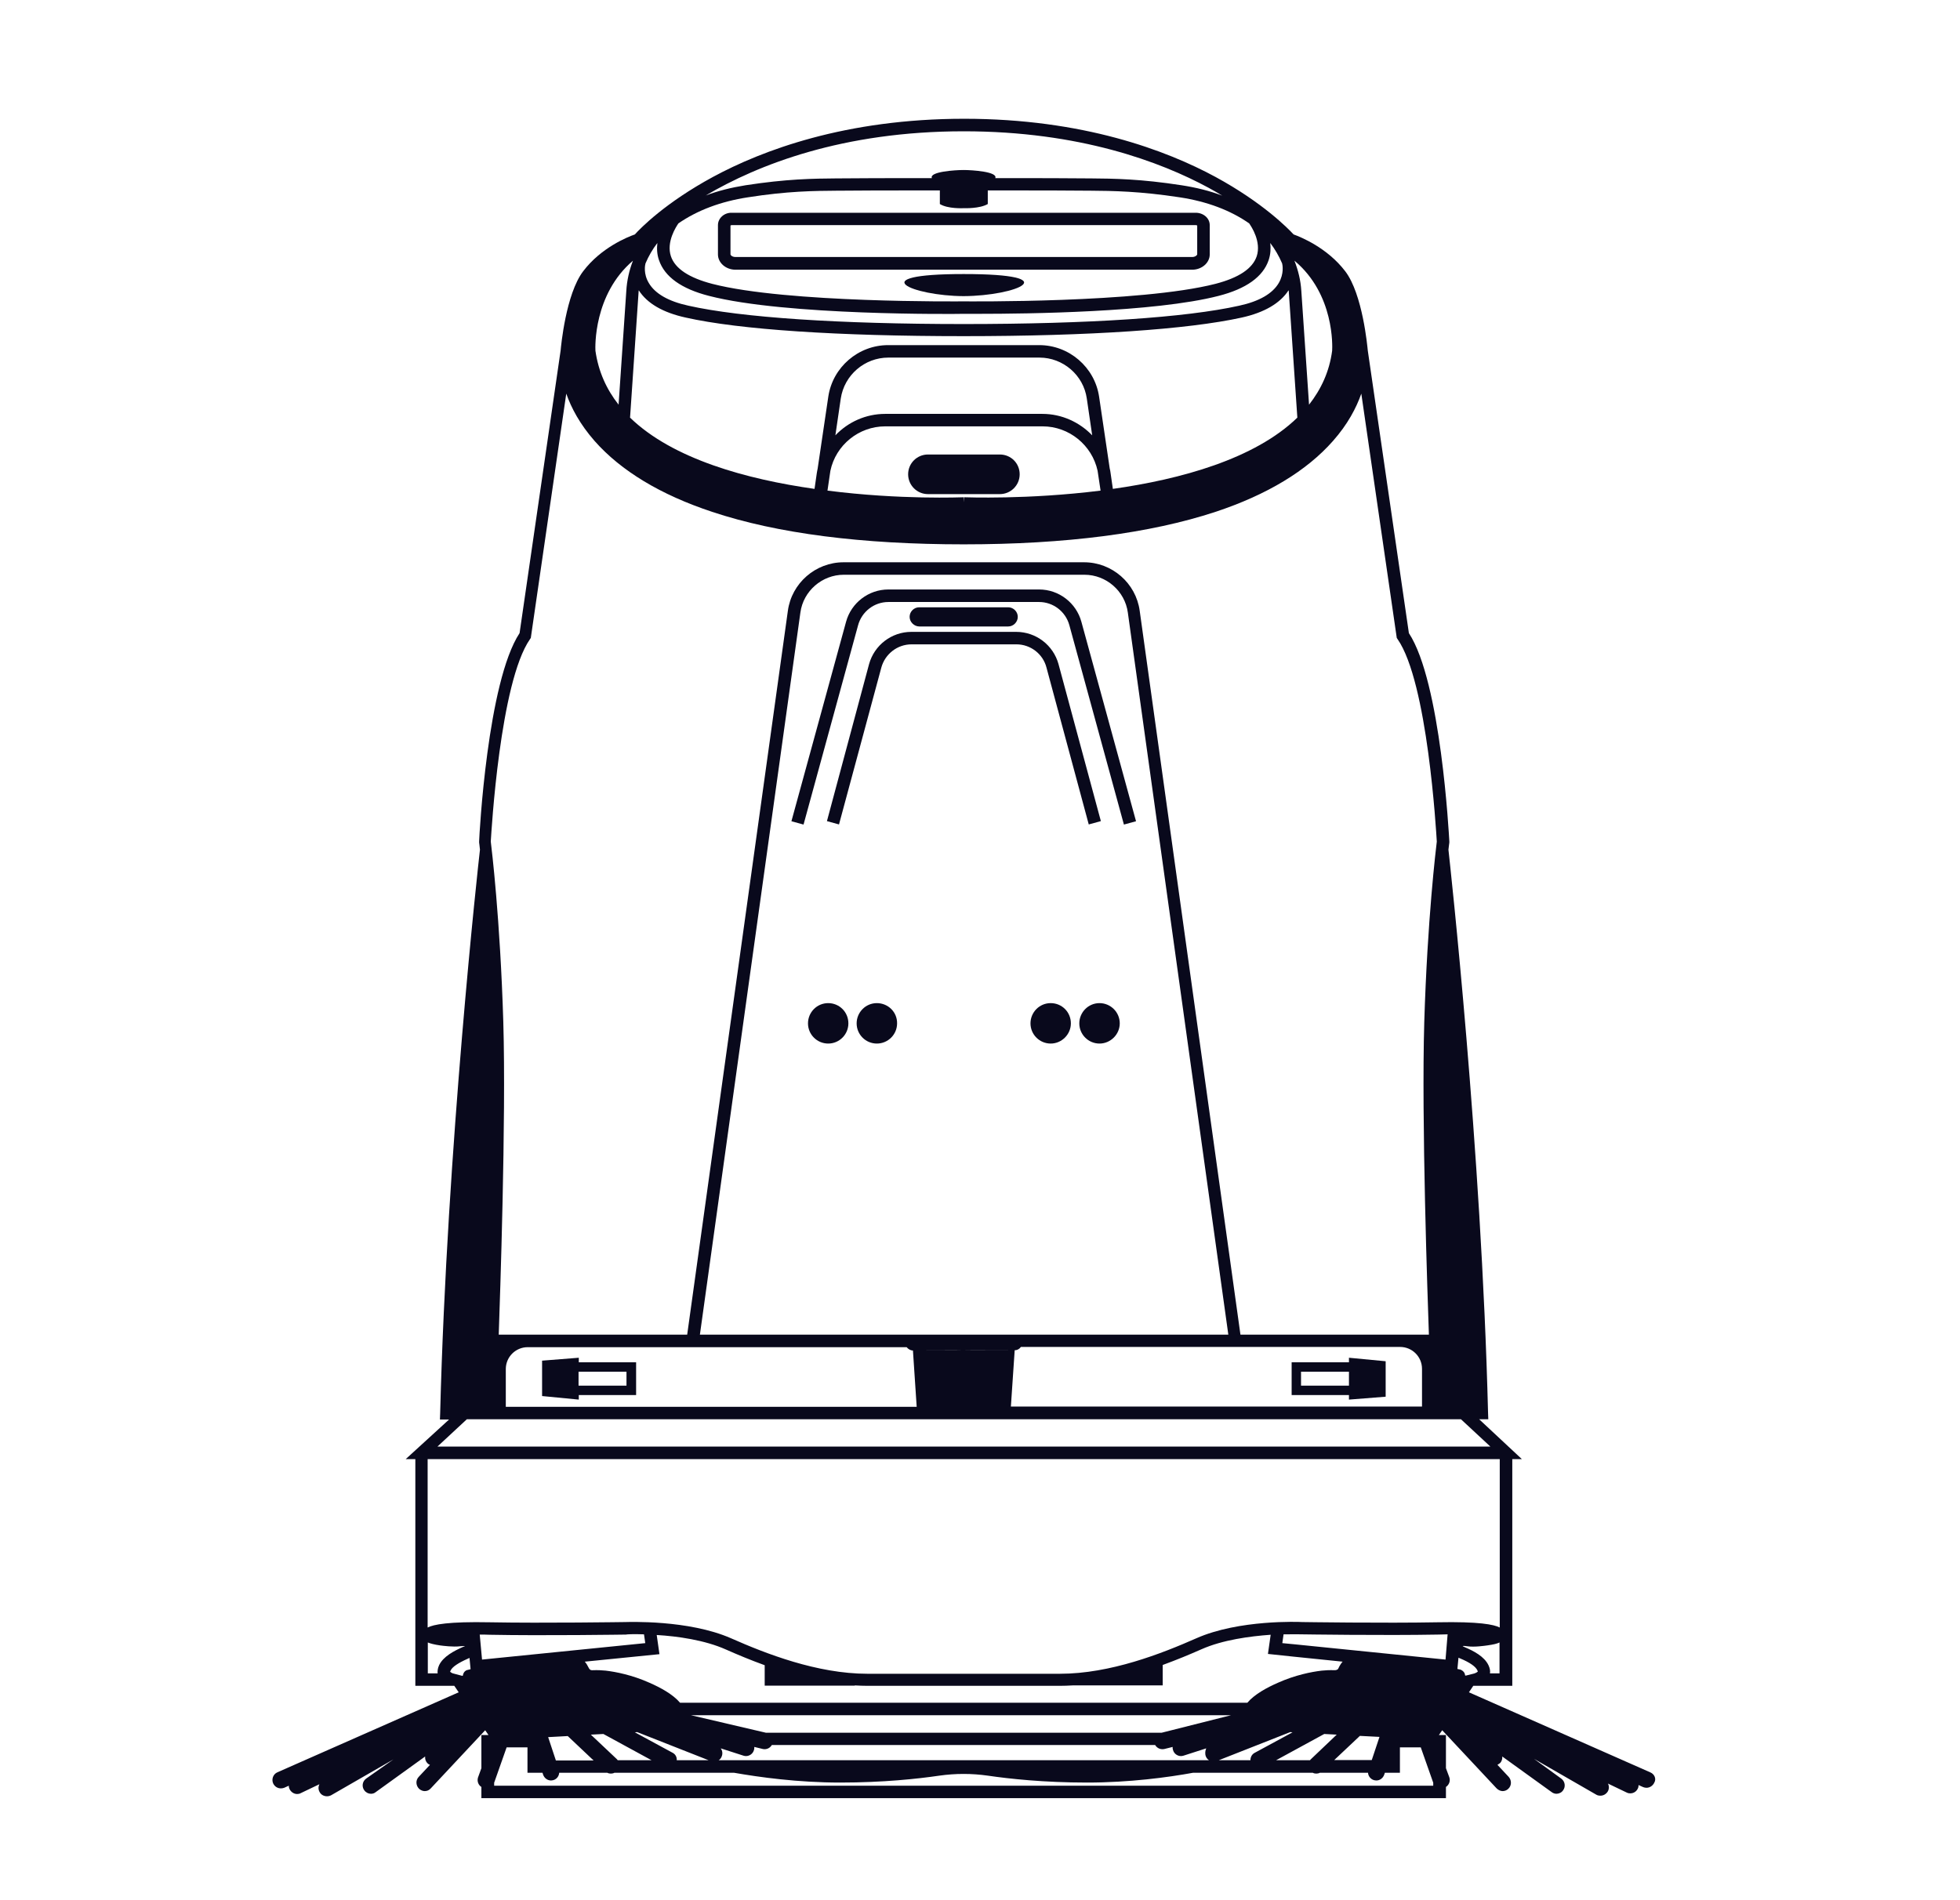 <svg width="33" height="32" viewBox="0 0 33 32" fill="none" xmlns="http://www.w3.org/2000/svg">
<path d="M13.944 16.893C13.754 16.893 13.604 17.048 13.604 17.234C13.604 17.423 13.758 17.574 13.944 17.574C14.133 17.574 14.284 17.42 14.284 17.234C14.284 17.044 14.133 16.893 13.944 16.893Z" fill="#09091C"/>
<path d="M14.763 16.893C14.574 16.893 14.423 17.048 14.423 17.234C14.423 17.423 14.577 17.574 14.763 17.574C14.953 17.574 15.104 17.42 15.104 17.234C15.107 17.044 14.953 16.893 14.763 16.893Z" fill="#09091C"/>
<path d="M12.088 3.791V4.285C12.088 4.426 12.221 4.542 12.383 4.542H16.226H16.23H20.073C20.234 4.542 20.368 4.426 20.368 4.285V3.791C20.368 3.675 20.262 3.583 20.132 3.583H16.226H16.223H12.319C12.193 3.58 12.088 3.675 12.088 3.791ZM16.226 3.791H20.132C20.143 3.791 20.15 3.794 20.157 3.798V4.282C20.157 4.299 20.122 4.328 20.073 4.328H16.226H16.223H12.383C12.33 4.328 12.299 4.299 12.299 4.282V3.798C12.302 3.794 12.312 3.791 12.323 3.791H16.226Z" fill="#09091C"/>
<path d="M9.745 22.865L9.127 22.914V23.51L9.745 23.57V23.493H10.71V22.942H9.745V22.865ZM10.548 23.1V23.335H9.741V23.1H10.548Z" fill="#09091C"/>
<path d="M22.712 23.57L23.33 23.521V22.924L22.712 22.865V22.942H21.747V23.493H22.712V23.57ZM21.905 23.335V23.1H22.712V23.335H21.905Z" fill="#09091C"/>
<path d="M16.226 4.615C14.496 4.615 15.363 4.983 16.223 4.987C17.114 4.983 17.981 4.615 16.226 4.615Z" fill="#09091C"/>
<path d="M15.623 8.321H16.227H16.231H16.834C17.017 8.321 17.168 8.173 17.168 7.987C17.168 7.801 17.02 7.654 16.834 7.654H16.231H16.227H15.623C15.441 7.654 15.29 7.801 15.29 7.987C15.29 8.173 15.441 8.321 15.623 8.321Z" fill="#09091C"/>
<path d="M17.619 11.241L18.331 13.884L18.535 13.828L17.822 11.185C17.735 10.865 17.443 10.641 17.11 10.641H16.229H16.225H15.344C15.011 10.641 14.72 10.865 14.632 11.185L13.923 13.828L14.126 13.884L14.839 11.241C14.902 11.013 15.109 10.851 15.348 10.851H16.229H16.232H17.113C17.348 10.851 17.559 11.009 17.619 11.241Z" fill="#09091C"/>
<path d="M18.207 10.471C18.12 10.152 17.828 9.927 17.495 9.927H16.228H16.224H14.957C14.624 9.927 14.332 10.152 14.245 10.471L13.325 13.83L13.529 13.886L14.448 10.527C14.511 10.299 14.719 10.138 14.957 10.138H16.224H16.228H17.495C17.733 10.138 17.941 10.299 18.004 10.527L18.923 13.886L19.127 13.83L18.207 10.471Z" fill="#09091C"/>
<path d="M15.479 10.55H16.227H16.23H16.975C17.062 10.55 17.136 10.476 17.136 10.388C17.136 10.3 17.062 10.227 16.975 10.227H16.227H16.224H15.476C15.388 10.227 15.315 10.3 15.315 10.388C15.315 10.476 15.392 10.55 15.479 10.55Z" fill="#09091C"/>
<path d="M18.512 16.893C18.323 16.893 18.172 17.048 18.172 17.234C18.172 17.423 18.326 17.574 18.512 17.574C18.698 17.574 18.853 17.42 18.853 17.234C18.853 17.044 18.698 16.893 18.512 16.893Z" fill="#09091C"/>
<path d="M17.69 16.893C17.5 16.893 17.35 17.048 17.35 17.234C17.35 17.423 17.504 17.574 17.69 17.574C17.876 17.574 18.03 17.42 18.03 17.234C18.03 17.044 17.88 16.893 17.69 16.893Z" fill="#09091C"/>
<path d="M27.785 29.847L24.732 28.499L24.805 28.39H25.462V24.572H25.623L24.904 23.901H25.058L25.054 23.793C24.942 19.328 24.416 14.576 24.387 14.309C24.395 14.235 24.402 14.193 24.402 14.19V14.179V14.168C24.395 14.06 24.261 11.483 23.721 10.662L23.029 5.903C23.022 5.833 22.942 4.952 22.65 4.569C22.345 4.169 21.896 3.99 21.78 3.948C21.685 3.846 21.264 3.414 20.464 2.979C19.639 2.533 18.235 2 16.234 2C14.234 2 12.83 2.533 12.005 2.979C11.201 3.414 10.78 3.846 10.689 3.948C10.569 3.99 10.12 4.169 9.818 4.569C9.527 4.952 9.446 5.829 9.439 5.903L8.748 10.662C8.207 11.483 8.07 14.06 8.067 14.168V14.179V14.19C8.067 14.193 8.074 14.232 8.081 14.309C8.049 14.579 7.526 19.328 7.411 23.796L7.407 23.905H7.561L6.831 24.572H6.993V28.39H7.649L7.723 28.499L4.669 29.847C4.599 29.878 4.568 29.963 4.599 30.033C4.624 30.086 4.673 30.117 4.729 30.117C4.747 30.117 4.768 30.114 4.785 30.107L4.862 30.072C4.862 30.093 4.866 30.11 4.876 30.131C4.901 30.18 4.95 30.212 5.003 30.212C5.024 30.212 5.045 30.208 5.062 30.198L5.378 30.047C5.357 30.089 5.357 30.138 5.382 30.18C5.406 30.226 5.456 30.25 5.505 30.25C5.529 30.25 5.554 30.244 5.575 30.233L6.624 29.629L6.165 29.952C6.101 29.998 6.087 30.086 6.133 30.149C6.161 30.187 6.203 30.208 6.245 30.208C6.273 30.208 6.301 30.201 6.326 30.18L7.158 29.58C7.154 29.619 7.165 29.661 7.196 29.692C7.207 29.706 7.221 29.713 7.239 29.721L7.049 29.924C6.996 29.98 7 30.068 7.056 30.124C7.084 30.149 7.119 30.163 7.151 30.163C7.189 30.163 7.225 30.149 7.253 30.117L8.169 29.138L8.225 29.219H8.105V29.777L8.049 29.931C8.028 29.994 8.053 30.061 8.105 30.093V30.282H16.224H16.227H24.345V30.093C24.398 30.058 24.423 29.991 24.402 29.931L24.345 29.777V29.219H24.226L24.282 29.138L25.198 30.117C25.226 30.145 25.265 30.163 25.3 30.163C25.335 30.163 25.37 30.149 25.395 30.124C25.451 30.072 25.454 29.984 25.402 29.924L25.212 29.721C25.226 29.713 25.24 29.703 25.255 29.692C25.286 29.661 25.297 29.619 25.293 29.58L26.125 30.18C26.149 30.198 26.177 30.208 26.206 30.208C26.248 30.208 26.293 30.187 26.318 30.149C26.364 30.086 26.349 29.998 26.286 29.952L25.827 29.619L26.876 30.223C26.897 30.236 26.922 30.24 26.946 30.24C26.995 30.24 27.041 30.215 27.069 30.17C27.094 30.128 27.094 30.079 27.073 30.036L27.388 30.187C27.41 30.198 27.427 30.201 27.448 30.201C27.501 30.201 27.55 30.173 27.575 30.121C27.585 30.103 27.588 30.082 27.588 30.061L27.666 30.096C27.683 30.103 27.704 30.107 27.722 30.107C27.774 30.107 27.827 30.075 27.852 30.022C27.89 29.959 27.859 29.878 27.785 29.847ZM22.461 29.643L22.896 29.233L23.226 29.25L23.096 29.64H22.461V29.643ZM21.485 29.643L22.296 29.201L22.506 29.212L22.071 29.626C22.064 29.633 22.061 29.636 22.057 29.643H21.485ZM9.358 29.643L9.229 29.254L9.559 29.236L9.994 29.647H9.358V29.643ZM7.635 28.183C7.614 28.18 7.583 28.159 7.579 28.152C7.579 28.152 7.579 28.145 7.586 28.134C7.614 28.071 7.716 28.004 7.881 27.931C7.891 27.927 7.898 27.924 7.905 27.92L7.923 28.11C7.891 28.117 7.867 28.124 7.856 28.127C7.818 28.145 7.797 28.18 7.793 28.218L7.783 28.222L7.635 28.183ZM14.392 28.383C14.462 28.387 14.536 28.39 14.606 28.39H16.224H16.227H17.845C17.915 28.39 17.989 28.387 18.059 28.383H19.576V28.039C19.814 27.952 20.035 27.86 20.225 27.776C20.586 27.615 21.046 27.555 21.394 27.53L21.348 27.853L21.783 27.899L22.605 27.983C22.58 28.011 22.555 28.05 22.534 28.096C22.531 28.106 22.517 28.127 22.468 28.127C22.39 28.124 22.32 28.127 22.254 28.134C22.078 28.155 21.808 28.208 21.517 28.338C21.334 28.418 21.123 28.531 21.001 28.675H16.227H16.224H11.45C11.328 28.531 11.117 28.418 10.934 28.338C10.643 28.208 10.373 28.155 10.197 28.134C10.131 28.127 10.06 28.124 9.983 28.127C9.934 28.131 9.924 28.106 9.917 28.096C9.892 28.046 9.871 28.011 9.846 27.983L11.103 27.857L11.057 27.534C11.405 27.555 11.864 27.618 12.226 27.78C12.415 27.864 12.633 27.955 12.875 28.043V28.387H14.392V28.383ZM20.302 29.577C20.313 29.605 20.33 29.626 20.355 29.643H16.227H16.224H12.1C12.124 29.629 12.142 29.605 12.152 29.577C12.17 29.531 12.163 29.482 12.135 29.443L12.517 29.566C12.531 29.57 12.545 29.573 12.559 29.573C12.619 29.573 12.675 29.535 12.693 29.475C12.7 29.457 12.7 29.44 12.7 29.419L12.844 29.454C12.854 29.457 12.865 29.457 12.875 29.457C12.925 29.457 12.97 29.429 12.995 29.387H16.22H16.224H19.449C19.474 29.429 19.519 29.457 19.569 29.457C19.579 29.457 19.593 29.457 19.604 29.454L19.744 29.419C19.741 29.436 19.744 29.457 19.751 29.475C19.769 29.535 19.825 29.573 19.884 29.573C19.898 29.573 19.913 29.57 19.927 29.566L20.309 29.443C20.292 29.482 20.285 29.531 20.302 29.577ZM19.558 29.18H16.231H16.227H12.896L11.633 28.885H16.227H16.231H20.727L19.558 29.18ZM24.819 28.183L24.679 28.218L24.668 28.215C24.665 28.176 24.644 28.145 24.605 28.124C24.595 28.117 24.57 28.113 24.538 28.106L24.556 27.916C24.563 27.92 24.57 27.924 24.581 27.927C24.749 27.997 24.847 28.067 24.875 28.131C24.882 28.145 24.882 28.148 24.882 28.148C24.875 28.159 24.844 28.176 24.819 28.183ZM24.338 27.948L21.808 27.692L21.59 27.671L21.611 27.523C21.794 27.52 21.913 27.523 21.917 27.523C21.931 27.523 23.303 27.544 24.205 27.527C24.265 27.527 24.321 27.523 24.373 27.523L24.338 27.948ZM10.843 27.523L10.864 27.671L8.116 27.948L8.077 27.527C8.13 27.527 8.186 27.527 8.246 27.53C9.144 27.548 10.52 27.527 10.538 27.527C10.545 27.523 10.661 27.516 10.843 27.523ZM10.401 29.643C10.397 29.636 10.39 29.633 10.387 29.626L9.948 29.212L10.159 29.201L10.97 29.643H10.401ZM11.324 29.517L10.689 29.173L10.727 29.169L11.931 29.643H11.394C11.398 29.591 11.373 29.542 11.324 29.517ZM20.52 29.643L21.724 29.169L21.762 29.173L21.127 29.517C21.078 29.542 21.053 29.591 21.053 29.643H20.52ZM25.251 28.18H25.086C25.093 28.141 25.086 28.096 25.061 28.043C24.991 27.895 24.809 27.801 24.658 27.738C24.651 27.734 24.644 27.73 24.64 27.73C24.637 27.727 24.63 27.724 24.626 27.72C24.647 27.716 24.675 27.72 24.707 27.724C24.823 27.741 24.995 27.716 25.044 27.709C25.142 27.695 25.205 27.681 25.247 27.66V28.18H25.251ZM8.516 23.055C8.516 22.852 8.681 22.687 8.885 22.687H15.265C15.29 22.718 15.329 22.743 15.371 22.743C15.623 22.743 16.164 22.739 16.224 22.743H15.371L15.434 23.691H8.516V23.055ZM16.227 22.476H11.784L13.476 10.315C13.525 9.953 13.841 9.679 14.206 9.679H16.231H16.234H18.259C18.624 9.679 18.94 9.953 18.989 10.315L20.681 22.476H16.227ZM16.231 22.739C16.29 22.736 16.831 22.739 17.084 22.739C17.126 22.739 17.164 22.718 17.189 22.683H23.573C23.777 22.683 23.942 22.848 23.942 23.052V23.687H17.02L17.084 22.739H16.231ZM15.824 3.207V3.074V3.436C15.96 3.52 16.217 3.506 16.227 3.506C16.238 3.506 16.494 3.516 16.631 3.436V3.207C16.792 3.207 16.943 3.207 17.087 3.207C17.519 3.207 17.891 3.207 18.284 3.211H18.333C18.754 3.214 19.193 3.221 19.863 3.323C20.323 3.393 20.716 3.541 21.032 3.762C21.071 3.818 21.239 4.071 21.159 4.316C21.088 4.524 20.857 4.678 20.464 4.78C19.193 5.106 16.255 5.075 16.227 5.075V5.099V5.075C16.171 5.075 13.254 5.106 11.991 4.78C11.601 4.678 11.366 4.524 11.296 4.316C11.215 4.074 11.384 3.818 11.422 3.762C11.742 3.541 12.135 3.393 12.591 3.323C13.261 3.218 13.7 3.214 14.121 3.211H14.171C14.564 3.207 14.936 3.207 15.367 3.207C15.511 3.207 15.662 3.207 15.824 3.207ZM11.096 4.383C11.191 4.66 11.471 4.864 11.938 4.983C13.23 5.317 16.08 5.289 16.227 5.285C16.252 5.285 16.35 5.285 16.501 5.285C17.273 5.285 19.439 5.261 20.516 4.983C20.983 4.864 21.264 4.66 21.359 4.383C21.394 4.281 21.397 4.183 21.387 4.092C21.467 4.197 21.534 4.313 21.587 4.436C21.594 4.464 21.622 4.608 21.53 4.766C21.425 4.945 21.201 5.075 20.864 5.148C19.972 5.348 18.326 5.457 16.227 5.457C14.128 5.457 12.482 5.348 11.591 5.148C11.254 5.075 11.029 4.945 10.924 4.766C10.829 4.608 10.861 4.46 10.868 4.436C10.92 4.313 10.987 4.197 11.068 4.092C11.057 4.183 11.061 4.285 11.096 4.383ZM14.904 7.18H16.227H16.231H17.554C18 7.18 18.386 7.496 18.48 7.928L18.53 8.262C17.305 8.416 16.259 8.374 16.234 8.374L16.231 8.458L16.227 8.374C16.203 8.374 15.157 8.419 13.932 8.262L13.981 7.928C14.072 7.496 14.458 7.18 14.904 7.18ZM14.065 7.331L14.156 6.71C14.216 6.317 14.556 6.022 14.957 6.022H16.227H16.231H17.501C17.898 6.022 18.242 6.317 18.298 6.71L18.389 7.331C18.175 7.11 17.877 6.97 17.55 6.97H16.227H16.224H14.904C14.578 6.97 14.279 7.107 14.065 7.331ZM22.429 5.906C22.383 6.257 22.243 6.556 22.04 6.815L21.91 4.899C21.899 4.72 21.857 4.552 21.794 4.39C22.471 4.955 22.433 5.836 22.429 5.906ZM21.699 4.913L21.843 7.033C21.123 7.732 19.874 8.072 18.737 8.233L18.698 7.963C18.695 7.939 18.691 7.914 18.684 7.889L18.505 6.679C18.431 6.184 18 5.812 17.498 5.812H16.227H16.224H14.953C14.451 5.812 14.02 6.184 13.946 6.679L13.767 7.889C13.763 7.914 13.756 7.939 13.753 7.963L13.714 8.233C12.577 8.072 11.328 7.732 10.608 7.033L10.752 4.913C10.752 4.906 10.752 4.899 10.755 4.889C10.896 5.11 11.162 5.264 11.545 5.348C12.451 5.552 14.114 5.661 16.224 5.661C16.224 5.661 16.224 5.661 16.227 5.661C18.34 5.661 20 5.548 20.906 5.348C21.288 5.264 21.555 5.106 21.695 4.889C21.699 4.899 21.699 4.906 21.699 4.913ZM10.657 4.39C10.594 4.552 10.555 4.724 10.545 4.899L10.415 6.815C10.211 6.556 10.075 6.257 10.025 5.906C10.022 5.85 9.99 4.959 10.657 4.39ZM16.227 2.211C18.179 2.211 19.544 2.727 20.348 3.162C20.428 3.207 20.506 3.249 20.579 3.295C20.369 3.214 20.141 3.158 19.895 3.12C19.211 3.014 18.765 3.007 18.337 3.004H18.288C17.891 3 17.519 3 17.087 3C16.982 3 16.873 3 16.757 3C16.806 2.891 16.364 2.863 16.224 2.863C16.083 2.863 15.641 2.891 15.69 3C15.578 3 15.469 3 15.36 3C14.929 3 14.556 3 14.16 3.004H14.111C13.683 3.007 13.237 3.014 12.552 3.12C12.314 3.158 12.089 3.214 11.882 3.292C12.759 2.776 14.181 2.211 16.227 2.211ZM8.923 10.764L8.937 10.743L9.534 6.629C9.618 6.868 9.762 7.142 10.011 7.426C10.454 7.928 11.12 8.332 11.991 8.62C13.086 8.985 14.511 9.167 16.227 9.167C17.944 9.167 19.369 8.981 20.464 8.62C21.334 8.332 22.001 7.928 22.443 7.426C22.692 7.145 22.836 6.868 22.92 6.629L23.517 10.743L23.531 10.764C24.037 11.491 24.18 14 24.191 14.172C24.177 14.291 24.033 15.467 23.98 17.212C23.931 18.861 24.037 21.866 24.058 22.476H20.885L19.189 10.287C19.126 9.82 18.723 9.469 18.252 9.469H16.227H16.224H14.202C13.732 9.469 13.328 9.82 13.265 10.287L11.57 22.476H8.397C8.418 21.866 8.523 18.861 8.474 17.212C8.421 15.464 8.277 14.288 8.263 14.172C8.274 14 8.418 11.491 8.923 10.764ZM7.86 23.901H16.227H16.231H24.598L25.093 24.361H16.227H16.224H7.365L7.86 23.901ZM16.227 24.572H25.251V27.408C25.153 27.358 24.904 27.306 24.201 27.32C23.306 27.337 21.934 27.316 21.924 27.316C21.881 27.313 20.86 27.271 20.141 27.59C19.561 27.846 18.695 28.187 17.845 28.187H16.227H16.224H14.606C13.756 28.187 12.889 27.846 12.31 27.59C11.591 27.274 10.569 27.316 10.531 27.316C10.517 27.316 9.148 27.337 8.249 27.32C7.547 27.306 7.298 27.358 7.2 27.408V24.572H16.227ZM7.393 28.043C7.368 28.096 7.365 28.145 7.368 28.18H7.203V27.66C7.246 27.678 7.312 27.695 7.407 27.709C7.456 27.716 7.628 27.738 7.744 27.724C7.776 27.72 7.804 27.72 7.828 27.72C7.825 27.724 7.818 27.727 7.814 27.727C7.811 27.73 7.804 27.73 7.797 27.734C7.646 27.801 7.463 27.895 7.393 28.043ZM16.227 30.072H8.32V30.022L8.53 29.426H8.881V29.854H9.134L9.144 29.886C9.165 29.945 9.218 29.984 9.278 29.984C9.292 29.984 9.306 29.98 9.32 29.977C9.376 29.959 9.411 29.91 9.415 29.854H10.225C10.243 29.864 10.264 29.868 10.285 29.868C10.306 29.868 10.327 29.864 10.345 29.854H12.359C12.781 29.928 13.43 30.019 14.146 30.019C14.869 30.019 15.451 29.956 15.813 29.903C16.087 29.864 16.361 29.864 16.634 29.903C16.996 29.956 17.578 30.019 18.302 30.019C19.017 30.019 19.667 29.931 20.088 29.854H22.103C22.12 29.864 22.141 29.868 22.162 29.868C22.183 29.868 22.204 29.864 22.222 29.854H23.033C23.036 29.91 23.075 29.959 23.128 29.977C23.142 29.98 23.156 29.984 23.173 29.984C23.233 29.984 23.285 29.945 23.306 29.886L23.317 29.854H23.57V29.426H23.921L24.131 30.022V30.072H16.227Z" fill="#09091C"/>
</svg>
